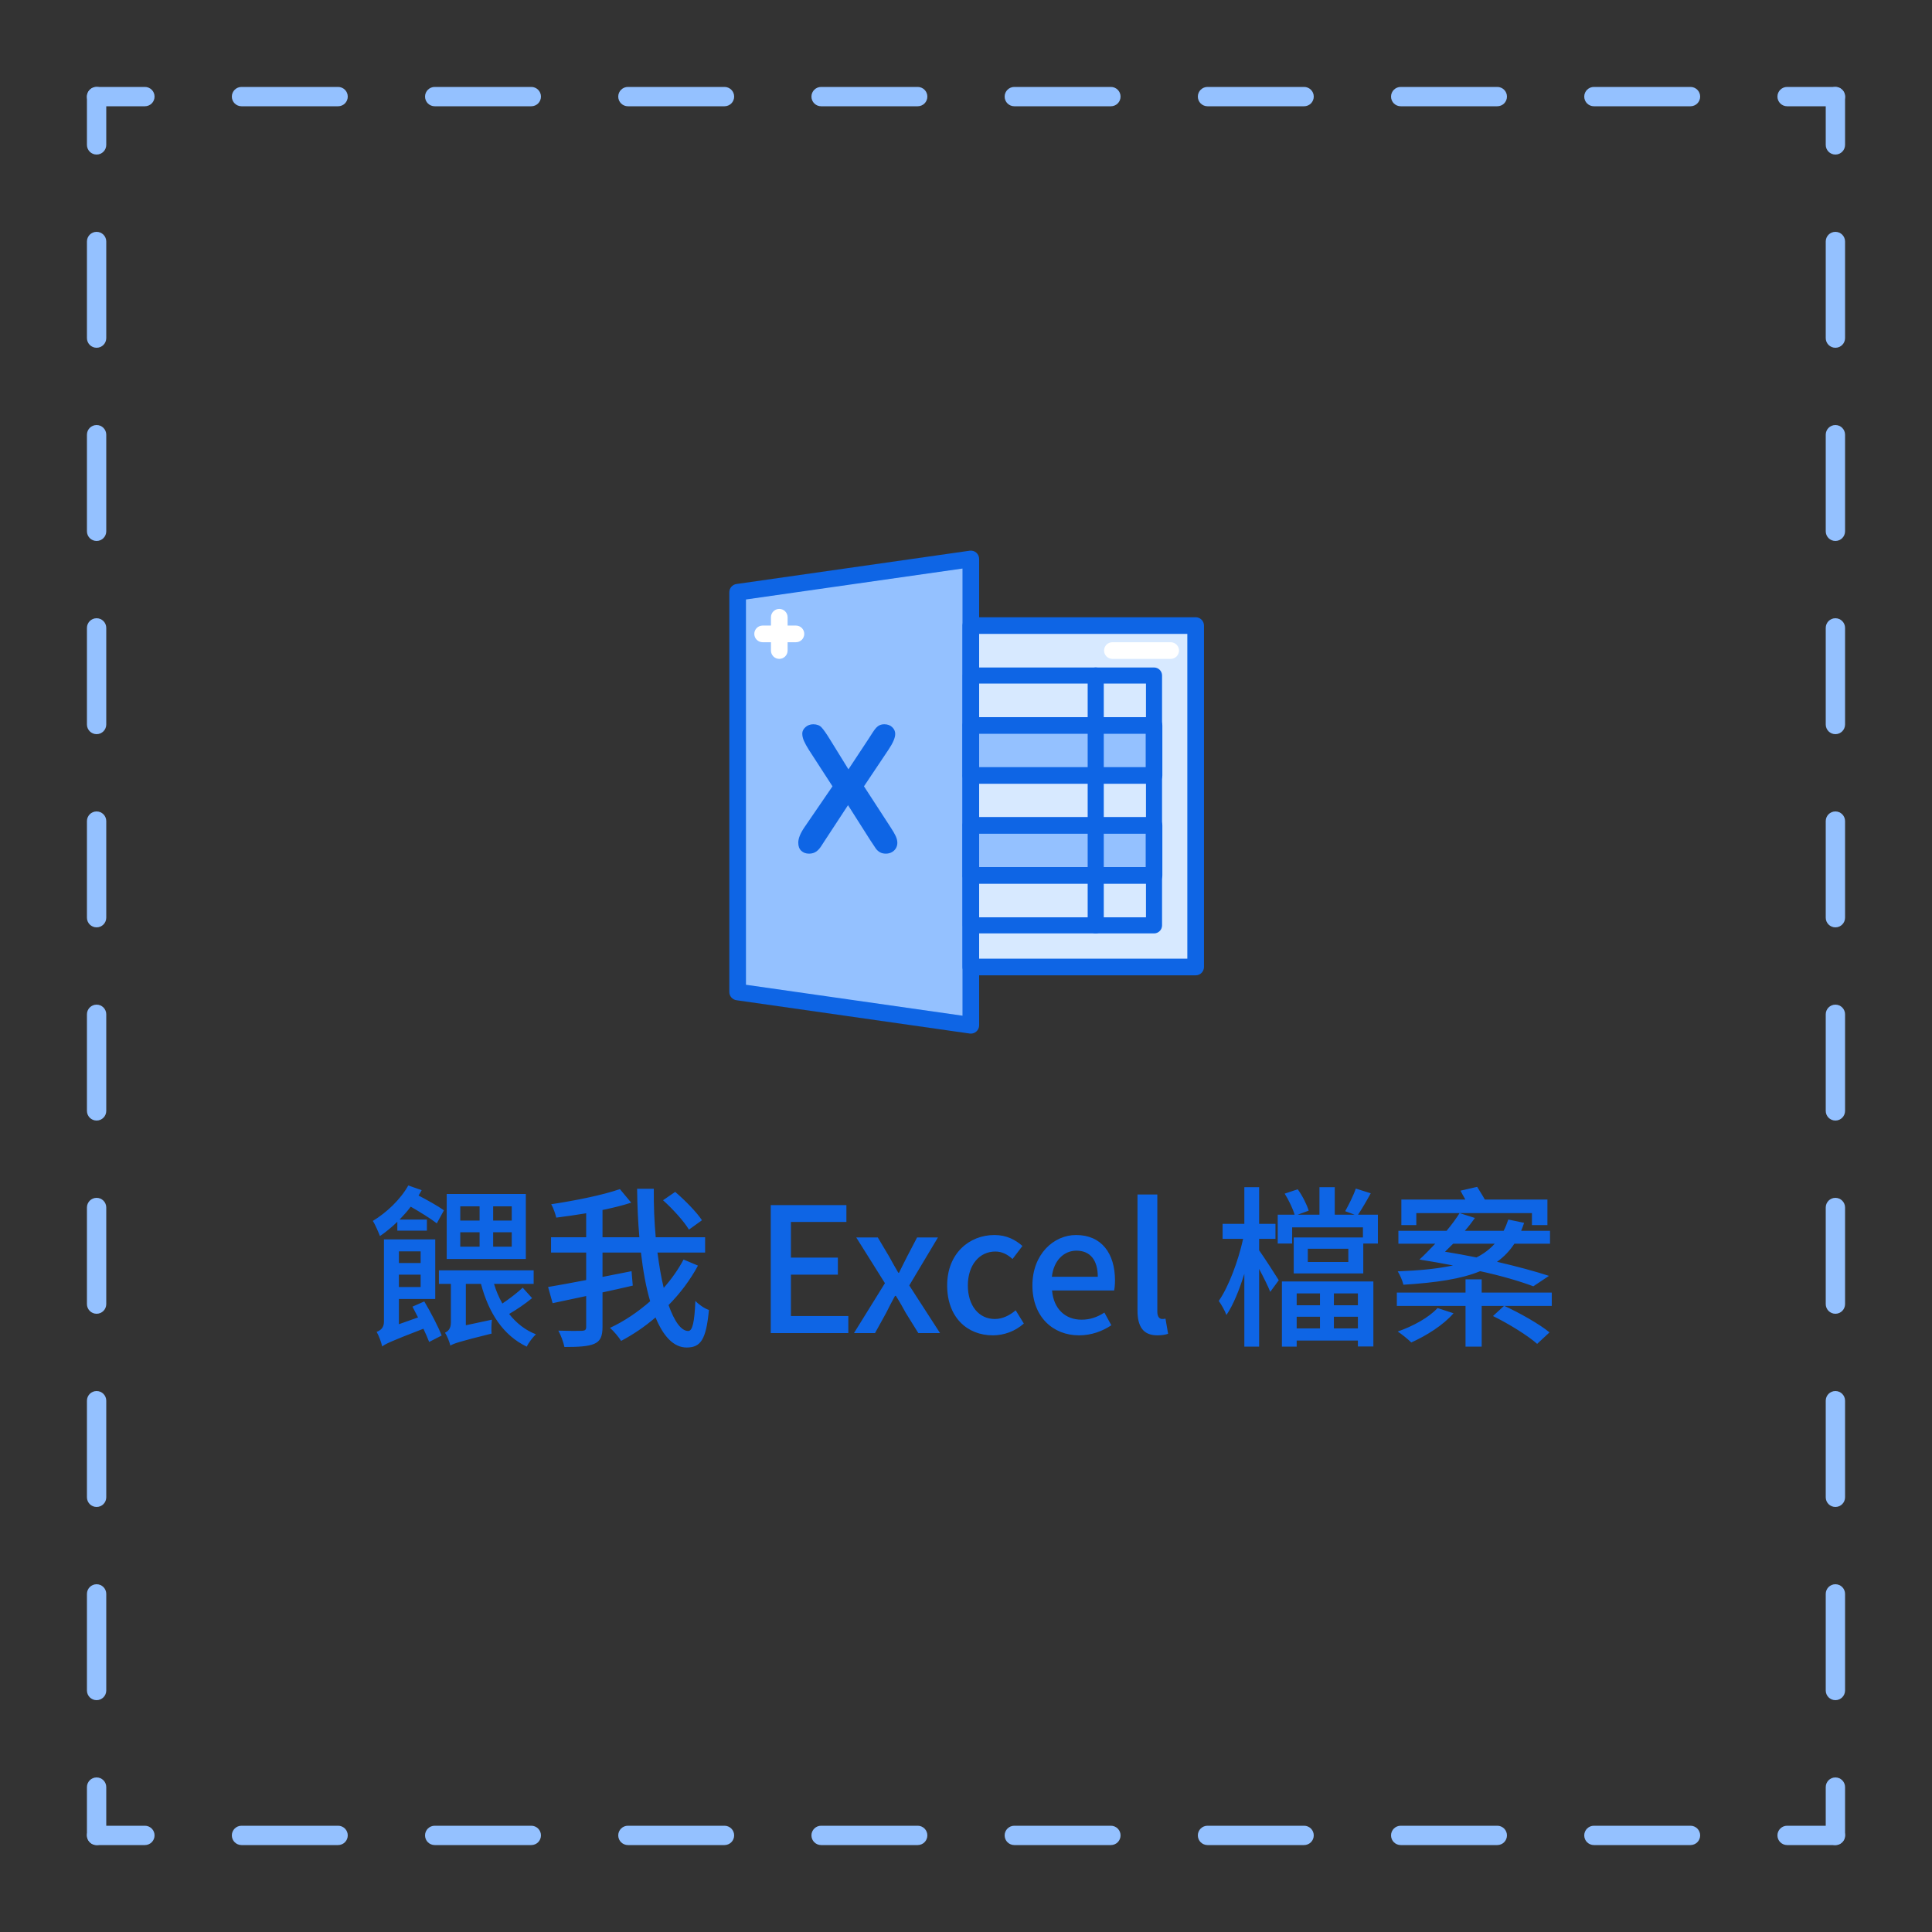 <svg width="400" height="400" viewBox="0 0 400 400" fill="none" xmlns="http://www.w3.org/2000/svg">
<rect x="0" y="0" width="400" height="400" fill="#333333" stroke="none"/>
<path d="M20 18C18.895 18 18 18.895 18 20C18 21.105 18.895 22 20 22V18ZM380 22C381.105 22 382 21.105 382 20C382 18.895 381.105 18 380 18V22ZM30 22C31.105 22 32 21.105 32 20C32 18.895 31.105 18 30 18V22ZM50 18C48.895 18 48 18.895 48 20C48 21.105 48.895 22 50 22V18ZM70 22C71.105 22 72 21.105 72 20C72 18.895 71.105 18 70 18V22ZM90 18C88.895 18 88 18.895 88 20C88 21.105 88.895 22 90 22V18ZM110 22C111.105 22 112 21.105 112 20C112 18.895 111.105 18 110 18V22ZM130 18C128.895 18 128 18.895 128 20C128 21.105 128.895 22 130 22V18ZM150 22C151.105 22 152 21.105 152 20C152 18.895 151.105 18 150 18V22ZM170 18C168.895 18 168 18.895 168 20C168 21.105 168.895 22 170 22V18ZM190 22C191.105 22 192 21.105 192 20C192 18.895 191.105 18 190 18V22ZM210 18C208.895 18 208 18.895 208 20C208 21.105 208.895 22 210 22V18ZM230 22C231.105 22 232 21.105 232 20C232 18.895 231.105 18 230 18V22ZM250 18C248.895 18 248 18.895 248 20C248 21.105 248.895 22 250 22V18ZM270 22C271.105 22 272 21.105 272 20C272 18.895 271.105 18 270 18V22ZM290 18C288.895 18 288 18.895 288 20C288 21.105 288.895 22 290 22V18ZM310 22C311.105 22 312 21.105 312 20C312 18.895 311.105 18 310 18V22ZM330 18C328.895 18 328 18.895 328 20C328 21.105 328.895 22 330 22V18ZM350 22C351.105 22 352 21.105 352 20C352 18.895 351.105 18 350 18V22ZM370 18C368.895 18 368 18.895 368 20C368 21.105 368.895 22 370 22V18ZM20 22H30V18H20V22ZM50 22H70V18H50V22ZM90 22H110V18H90V22ZM130 22H150V18H130V22ZM170 22H190V18H170V22ZM210 22H230V18H210V22ZM250 22H270V18H250V22ZM290 22H310V18H290V22ZM330 22H350V18H330V22ZM370 22H380V18H370V22Z" fill="#94C1FF"/>
<path d="M20 378C18.895 378 18 378.895 18 380C18 381.105 18.895 382 20 382V378ZM380 382C381.105 382 382 381.105 382 380C382 378.895 381.105 378 380 378V382ZM30 382C31.105 382 32 381.105 32 380C32 378.895 31.105 378 30 378V382ZM50 378C48.895 378 48 378.895 48 380C48 381.105 48.895 382 50 382V378ZM70 382C71.105 382 72 381.105 72 380C72 378.895 71.105 378 70 378V382ZM90 378C88.895 378 88 378.895 88 380C88 381.105 88.895 382 90 382V378ZM110 382C111.105 382 112 381.105 112 380C112 378.895 111.105 378 110 378V382ZM130 378C128.895 378 128 378.895 128 380C128 381.105 128.895 382 130 382V378ZM150 382C151.105 382 152 381.105 152 380C152 378.895 151.105 378 150 378V382ZM170 378C168.895 378 168 378.895 168 380C168 381.105 168.895 382 170 382V378ZM190 382C191.105 382 192 381.105 192 380C192 378.895 191.105 378 190 378V382ZM210 378C208.895 378 208 378.895 208 380C208 381.105 208.895 382 210 382V378ZM230 382C231.105 382 232 381.105 232 380C232 378.895 231.105 378 230 378V382ZM250 378C248.895 378 248 378.895 248 380C248 381.105 248.895 382 250 382V378ZM270 382C271.105 382 272 381.105 272 380C272 378.895 271.105 378 270 378V382ZM290 378C288.895 378 288 378.895 288 380C288 381.105 288.895 382 290 382V378ZM310 382C311.105 382 312 381.105 312 380C312 378.895 311.105 378 310 378V382ZM330 378C328.895 378 328 378.895 328 380C328 381.105 328.895 382 330 382V378ZM350 382C351.105 382 352 381.105 352 380C352 378.895 351.105 378 350 378V382ZM370 378C368.895 378 368 378.895 368 380C368 381.105 368.895 382 370 382V378ZM20 382H30V378H20V382ZM50 382H70V378H50V382ZM90 382H110V378H90V382ZM130 382H150V378H130V382ZM170 382H190V378H170V382ZM210 382H230V378H210V382ZM250 382H270V378H250V382ZM290 382H310V378H290V382ZM330 382H350V378H330V382ZM370 382H380V378H370V382Z" fill="#94C1FF"/>
<path d="M22 20C22 18.895 21.105 18 20 18C18.895 18 18 18.895 18 20H22ZM18 380C18 381.105 18.895 382 20 382C21.105 382 22 381.105 22 380H18ZM18 30C18 31.105 18.895 32 20 32C21.105 32 22 31.105 22 30H18ZM22 50C22 48.895 21.105 48 20 48C18.895 48 18 48.895 18 50H22ZM18 70C18 71.105 18.895 72 20 72C21.105 72 22 71.105 22 70H18ZM22 90C22 88.895 21.105 88 20 88C18.895 88 18 88.895 18 90H22ZM18 110C18 111.105 18.895 112 20 112C21.105 112 22 111.105 22 110H18ZM22 130C22 128.895 21.105 128 20 128C18.895 128 18 128.895 18 130H22ZM18 150C18 151.105 18.895 152 20 152C21.105 152 22 151.105 22 150H18ZM22 170C22 168.895 21.105 168 20 168C18.895 168 18 168.895 18 170H22ZM18 190C18 191.105 18.895 192 20 192C21.105 192 22 191.105 22 190H18ZM22 210C22 208.895 21.105 208 20 208C18.895 208 18 208.895 18 210H22ZM18 230C18 231.105 18.895 232 20 232C21.105 232 22 231.105 22 230H18ZM22 250C22 248.895 21.105 248 20 248C18.895 248 18 248.895 18 250H22ZM18 270C18 271.105 18.895 272 20 272C21.105 272 22 271.105 22 270H18ZM22 290C22 288.895 21.105 288 20 288C18.895 288 18 288.895 18 290H22ZM18 310C18 311.105 18.895 312 20 312C21.105 312 22 311.105 22 310H18ZM22 330C22 328.895 21.105 328 20 328C18.895 328 18 328.895 18 330H22ZM18 350C18 351.105 18.895 352 20 352C21.105 352 22 351.105 22 350H18ZM22 370C22 368.895 21.105 368 20 368C18.895 368 18 368.895 18 370H22ZM18 20V30H22V20H18ZM18 50L18 70H22L22 50H18ZM18 90L18 110H22L22 90H18ZM18 130V150H22V130H18ZM18 170V190H22V170H18ZM18 210L18 230H22L22 210H18ZM18 250V270H22V250H18ZM18 290V310H22V290H18ZM18 330L18 350H22L22 330H18ZM18 370V380H22V370H18Z" fill="#94C1FF"/>
<path d="M382 20C382 18.895 381.105 18 380 18C378.895 18 378 18.895 378 20H382ZM378 380C378 381.105 378.895 382 380 382C381.105 382 382 381.105 382 380H378ZM378 30C378 31.105 378.895 32 380 32C381.105 32 382 31.105 382 30H378ZM382 50C382 48.895 381.105 48 380 48C378.895 48 378 48.895 378 50H382ZM378 70C378 71.105 378.895 72 380 72C381.105 72 382 71.105 382 70H378ZM382 90C382 88.895 381.105 88 380 88C378.895 88 378 88.895 378 90H382ZM378 110C378 111.105 378.895 112 380 112C381.105 112 382 111.105 382 110H378ZM382 130C382 128.895 381.105 128 380 128C378.895 128 378 128.895 378 130H382ZM378 150C378 151.105 378.895 152 380 152C381.105 152 382 151.105 382 150H378ZM382 170C382 168.895 381.105 168 380 168C378.895 168 378 168.895 378 170H382ZM378 190C378 191.105 378.895 192 380 192C381.105 192 382 191.105 382 190H378ZM382 210C382 208.895 381.105 208 380 208C378.895 208 378 208.895 378 210H382ZM378 230C378 231.105 378.895 232 380 232C381.105 232 382 231.105 382 230H378ZM382 250C382 248.895 381.105 248 380 248C378.895 248 378 248.895 378 250H382ZM378 270C378 271.105 378.895 272 380 272C381.105 272 382 271.105 382 270H378ZM382 290C382 288.895 381.105 288 380 288C378.895 288 378 288.895 378 290H382ZM378 310C378 311.105 378.895 312 380 312C381.105 312 382 311.105 382 310H378ZM382 330C382 328.895 381.105 328 380 328C378.895 328 378 328.895 378 330H382ZM378 350C378 351.105 378.895 352 380 352C381.105 352 382 351.105 382 350H378ZM382 370C382 368.895 381.105 368 380 368C378.895 368 378 368.895 378 370H382ZM378 20V30H382V20H378ZM378 50V70H382V50H378ZM378 90V110H382V90H378ZM378 130V150H382V130H378ZM378 170V190H382V170H378ZM378 210V230H382V210H378ZM378 250V270H382V250H378ZM378 290V310H382V290H378ZM378 330V350H382V330H378ZM378 370V380H382V370H378Z" fill="#94C1FF"/>
<path d="M200.996 212.275L152.721 205.379V122.621L200.996 115.724V212.275Z" fill="#94C1FF"/>
<path d="M200.996 214C200.916 214 200.834 213.994 200.753 213.982L152.476 207.086C151.628 206.964 150.996 206.237 150.996 205.379V122.621C150.996 121.762 151.628 121.035 152.476 120.914L200.753 114.018C201.247 113.947 201.749 114.094 202.127 114.421C202.504 114.749 202.721 115.223 202.721 115.724V212.275C202.721 212.776 202.504 213.251 202.126 213.578C201.811 213.852 201.409 214 200.996 214ZM154.444 203.884L199.273 210.288V117.711L154.444 124.115V203.884Z" fill="#0E65E5"/>
<path d="M200.996 129.517H247.548V200.207H200.996V129.517Z" fill="#D7E9FF"/>
<path d="M247.548 201.931H200.996C200.043 201.931 199.273 201.159 199.273 200.207V129.517C199.273 128.565 200.043 127.793 200.996 127.793H247.548C248.501 127.793 249.273 128.565 249.273 129.517V200.207C249.273 201.159 248.501 201.931 247.548 201.931ZM202.721 198.482H245.824V131.241H202.721V198.482Z" fill="#0E65E5"/>
<path d="M166.562 171.261L172.358 162.798L167.482 155.272C167.022 154.542 166.677 153.915 166.448 153.39C166.219 152.867 166.103 152.362 166.103 151.88C166.103 151.385 166.326 150.94 166.767 150.545C167.208 150.151 167.746 149.953 168.383 149.953C169.114 149.953 169.681 150.168 170.088 150.599C170.494 151.029 171.056 151.827 171.775 152.993L175.662 159.282L179.814 152.993C180.155 152.463 180.447 152.009 180.689 151.632C180.93 151.256 181.163 150.943 181.387 150.695C181.61 150.449 181.861 150.263 182.137 150.139C182.413 150.015 182.735 149.953 183.1 149.953C183.76 149.953 184.299 150.151 184.716 150.545C185.134 150.94 185.345 151.408 185.345 151.95C185.345 152.739 184.89 153.811 183.984 155.165L178.877 162.798L184.373 171.261C184.866 172.003 185.226 172.62 185.45 173.108C185.673 173.597 185.786 174.059 185.786 174.494C185.786 174.906 185.685 175.284 185.486 175.626C185.285 175.967 185.002 176.237 184.637 176.439C184.271 176.639 183.859 176.738 183.399 176.738C182.906 176.738 182.488 176.635 182.145 176.429C181.804 176.224 181.528 175.967 181.315 175.66C181.103 175.354 180.709 174.759 180.132 173.876L175.574 166.703L170.734 174.089C170.357 174.677 170.088 175.09 169.929 175.326C169.771 175.562 169.578 175.79 169.354 176.014C169.13 176.238 168.866 176.415 168.56 176.544C168.253 176.673 167.894 176.738 167.482 176.738C166.846 176.738 166.319 176.544 165.901 176.155C165.482 175.767 165.273 175.201 165.273 174.459C165.273 173.587 165.704 172.522 166.562 171.261Z" fill="#0E65E5"/>
<path d="M238.928 151.873H200.996C200.076 151.873 199.33 151.127 199.33 150.207V139.862C199.33 138.941 200.076 138.195 200.996 138.195H238.928C239.849 138.195 240.594 138.941 240.594 139.862V150.207C240.594 151.126 239.849 151.873 238.928 151.873ZM202.664 148.54H237.26V141.529H202.664V148.54Z" fill="#0E65E5"/>
<path d="M200.996 150.207H238.928V160.552H200.996V150.207Z" fill="#94C1FF"/>
<path d="M238.928 162.275H200.996C200.043 162.275 199.273 161.504 199.273 160.552V150.207C199.273 149.255 200.043 148.482 200.996 148.482H238.928C239.881 148.482 240.652 149.255 240.652 150.207V160.552C240.652 161.504 239.881 162.275 238.928 162.275ZM202.721 158.827H237.203V151.93H202.721V158.827Z" fill="#0E65E5"/>
<path d="M238.928 172.563H200.996C200.076 172.563 199.33 171.817 199.33 170.896V160.552C199.33 159.631 200.076 158.885 200.996 158.885H238.928C239.849 158.885 240.594 159.631 240.594 160.552V170.896C240.594 171.817 239.849 172.563 238.928 172.563ZM202.664 169.229H237.261V162.218H202.664V169.229Z" fill="#0E65E5"/>
<path d="M200.996 170.896H238.928V181.241H200.996V170.896Z" fill="#94C1FF"/>
<path d="M238.928 182.966H200.996C200.043 182.966 199.273 182.193 199.273 181.241V170.896C199.273 169.944 200.043 169.173 200.996 169.173H238.928C239.881 169.173 240.652 169.944 240.652 170.896V181.241C240.652 182.193 239.881 182.966 238.928 182.966ZM202.721 179.517H237.203V172.621H202.721V179.517Z" fill="#0E65E5"/>
<path d="M238.928 193.253H200.996C200.076 193.253 199.33 192.507 199.33 191.586V181.241C199.33 180.321 200.076 179.575 200.996 179.575H238.928C239.849 179.575 240.594 180.321 240.594 181.241V191.586C240.594 192.506 239.849 193.253 238.928 193.253ZM202.664 189.919H237.261V182.907H202.664V189.919Z" fill="#0E65E5"/>
<path d="M226.859 193.253C225.938 193.253 225.192 192.507 225.192 191.586V139.862C225.192 138.941 225.938 138.195 226.859 138.195C227.78 138.195 228.525 138.941 228.525 139.862V191.586C228.525 192.506 227.78 193.253 226.859 193.253Z" fill="#0E65E5"/>
<path d="M161.342 136.414C160.388 136.414 159.617 135.641 159.617 134.689V127.793C159.617 126.841 160.388 126.069 161.342 126.069C162.295 126.069 163.065 126.841 163.065 127.793V134.689C163.065 135.641 162.295 136.414 161.342 136.414Z" fill="white"/>
<path d="M164.79 132.966H157.894C156.94 132.966 156.169 132.193 156.169 131.241C156.169 130.289 156.94 129.517 157.894 129.517H164.79C165.743 129.517 166.514 130.289 166.514 131.241C166.514 132.193 165.743 132.966 164.79 132.966Z" fill="white"/>
<path d="M242.376 136.414H230.307C229.354 136.414 228.583 135.641 228.583 134.689C228.583 133.737 229.354 132.966 230.307 132.966H242.376C243.329 132.966 244.1 133.737 244.1 134.689C244.1 135.641 243.329 136.414 242.376 136.414Z" fill="white"/>
<path d="M105.952 252.708H102.1V249.756H105.952V252.708ZM105.952 258.108H102.1V255.12H105.952V258.108ZM95.296 255.12H99.292V258.108H95.296V255.12ZM95.296 249.756H99.292V252.708H95.296V249.756ZM108.868 247.2H92.488V260.664H108.868V247.2ZM82.264 254.796H88.384V252.492H82.732C83.56 251.628 84.352 250.764 85.036 249.828C86.98 250.944 89.248 252.348 90.436 253.284L91.912 250.584C90.724 249.72 88.528 248.496 86.656 247.524C86.908 247.164 87.088 246.768 87.304 246.408L84.532 245.436C82.912 248.352 79.996 251.088 77.188 252.78C77.692 253.536 78.412 255.264 78.664 255.912C79.888 255.084 81.112 254.076 82.264 252.96V254.796ZM87.088 259.08V261.492H82.588V259.08H87.088ZM82.588 266.46V263.904H87.088V266.46H82.588ZM85.396 270.528C85.756 271.212 86.152 271.968 86.548 272.76L82.588 274.164V268.944H90.112V256.596H79.492V273.66C79.492 275.028 78.628 275.496 77.98 275.748C78.448 276.54 78.952 277.98 79.132 278.772C79.816 278.232 80.86 277.728 87.664 275.1C88.132 276.108 88.564 277.08 88.852 277.836L91.444 276.504C90.76 274.74 89.176 271.68 87.844 269.448L85.396 270.528ZM108.22 266.604C107.14 267.612 105.484 268.908 104.008 269.88C103.324 268.656 102.712 267.288 102.28 265.812H110.488V263.004H90.868V265.812H93.352V273.804C93.352 275.172 92.704 275.64 92.128 275.928C92.56 276.54 93.064 277.836 93.244 278.592C93.928 278.16 95.08 277.764 101.776 276.108C101.704 275.424 101.74 274.128 101.848 273.228L96.448 274.38V265.812H99.58C101.2 271.896 104.188 276.468 109.048 278.808C109.444 277.98 110.308 276.864 110.956 276.252C108.724 275.388 106.888 273.912 105.412 272.04C106.96 271.14 108.724 269.952 110.164 268.764L108.22 266.604ZM145.336 252.636C144.22 250.944 141.808 248.496 139.792 246.768L137.272 248.496C139.288 250.296 141.628 252.888 142.636 254.58L145.336 252.636ZM141.52 260.772C140.44 262.824 139.036 264.804 137.416 266.64C136.876 264.444 136.48 262.032 136.12 259.332H145.984V256.164H135.76C135.472 252.996 135.328 249.576 135.364 246.12H131.908C131.944 249.54 132.088 252.924 132.376 256.164H124.744V250.512C126.868 250.08 128.92 249.576 130.684 249L128.344 246.192C124.852 247.416 119.128 248.568 114.124 249.324C114.556 250.044 114.988 251.34 115.168 252.096C117.112 251.844 119.236 251.556 121.36 251.196V256.164H114.088V259.332H121.36V265.02C118.372 265.596 115.6 266.1 113.476 266.46L114.412 269.808C116.464 269.376 118.804 268.872 121.36 268.332V274.74C121.36 275.316 121.144 275.496 120.496 275.532C119.884 275.568 117.796 275.568 115.6 275.496C116.104 276.396 116.68 277.944 116.86 278.88C119.74 278.88 121.756 278.772 123.016 278.232C124.276 277.692 124.744 276.72 124.744 274.74V267.576C126.832 267.144 128.956 266.64 131.008 266.172L130.756 263.184L124.744 264.372V259.332H132.7C133.132 263.04 133.744 266.496 134.608 269.412C132.052 271.644 129.244 273.552 126.292 274.92C127.156 275.676 128.056 276.792 128.596 277.62C131.116 276.288 133.492 274.668 135.724 272.76C137.308 276.612 139.432 278.988 142.168 278.988C145.084 278.988 146.2 277.332 146.776 271.212C145.876 270.924 144.724 270.132 143.968 269.34C143.788 273.804 143.356 275.568 142.492 275.568C141.016 275.568 139.612 273.552 138.424 270.204C140.836 267.756 142.888 265.02 144.508 262.032L141.52 260.772ZM159.578 276H175.634V272.472H163.754V263.904H173.474V260.376H163.754V252.996H175.238V249.504H159.578V276ZM176.806 276H181.162L183.466 271.824C184.078 270.6 184.69 269.412 185.302 268.296H185.482C186.202 269.412 186.886 270.636 187.534 271.824L190.126 276H194.626L188.254 266.136L194.194 256.2H189.874L187.786 260.196C187.246 261.276 186.67 262.392 186.13 263.508H185.986C185.338 262.392 184.69 261.276 184.114 260.196L181.738 256.2H177.274L183.214 265.668L176.806 276ZM205.567 276.468C207.835 276.468 210.175 275.64 211.975 274.02L210.283 271.284C209.095 272.292 207.619 273.084 205.963 273.084C202.651 273.084 200.383 270.312 200.383 266.136C200.383 261.924 202.759 259.116 206.071 259.116C207.439 259.116 208.555 259.692 209.635 260.664L211.687 257.964C210.247 256.704 208.411 255.696 205.891 255.696C200.671 255.696 196.099 259.512 196.099 266.136C196.099 272.688 200.203 276.468 205.567 276.468ZM223.396 276.468C225.988 276.468 228.256 275.604 230.092 274.38L228.652 271.752C227.212 272.688 225.7 273.228 223.936 273.228C220.516 273.228 218.14 270.96 217.816 267.18H230.668C230.776 266.712 230.848 265.884 230.848 265.092C230.848 259.476 228.04 255.696 222.784 255.696C218.14 255.696 213.748 259.692 213.748 266.136C213.748 272.652 218.032 276.468 223.396 276.468ZM217.78 264.336C218.176 260.844 220.372 258.936 222.856 258.936C225.736 258.936 227.284 260.916 227.284 264.336H217.78ZM239.611 276.468C240.619 276.468 241.339 276.324 241.843 276.144L241.303 273.012C240.943 273.084 240.799 273.084 240.619 273.084C240.115 273.084 239.611 272.688 239.611 271.572V247.308H235.507V271.356C235.507 274.56 236.623 276.468 239.611 276.468ZM260.688 256.488H264.072V253.392H260.688V245.796H257.628V253.392H253.128V256.488H257.376C256.368 261.06 254.388 266.388 252.336 269.34C252.84 270.06 253.596 271.356 253.92 272.256C255.324 270.204 256.584 267.072 257.628 263.724V278.808H260.688V262.716C261.588 264.408 262.56 266.352 262.992 267.468L264.756 265.056C264.18 264.12 261.696 260.268 260.688 258.864V256.488ZM273.288 267.792V270.24H268.464V267.792H273.288ZM281.136 270.24H276.168V267.792H281.136V270.24ZM276.168 275.028V272.616H281.136V275.028H276.168ZM268.464 275.028V272.616H273.288V275.028H268.464ZM265.404 278.808H268.464V277.548H281.136V278.772H284.34V265.308H265.404V278.808ZM279.156 261.276H270.768V258.54H279.156V261.276ZM281.172 251.484C281.964 250.296 282.936 248.64 283.8 247.056L280.704 246.084C280.236 247.488 279.228 249.468 278.508 250.764L280.452 251.484H276.348V245.796H273.18V251.484H268.68L270.948 250.656C270.588 249.432 269.652 247.56 268.68 246.228L265.98 247.128C266.808 248.46 267.672 250.224 268.032 251.484H264.54V257.46H267.528V254.112H282.18V256.2H267.852V263.652H282.252V257.46H285.276V251.484H281.172ZM317.172 253.644H320.376V248.352H307.416C306.948 247.488 306.3 246.516 305.832 245.724L302.376 246.516C302.664 247.092 303.024 247.704 303.384 248.352H290.136V253.644H293.232V251.16H317.172V253.644ZM309.468 257.496C308.46 258.612 307.2 259.584 305.688 260.34C303.564 259.908 301.368 259.512 299.172 259.152C299.712 258.612 300.288 258.072 300.864 257.496H309.468ZM320.7 264.156C317.856 263.22 314.112 262.212 309.936 261.24C311.376 260.232 312.564 258.972 313.536 257.496H320.916V254.832H314.94C315.156 254.292 315.372 253.752 315.552 253.176L312.276 252.492C311.988 253.32 311.7 254.112 311.304 254.832H303.276C304.068 253.932 304.752 253.032 305.364 252.168L302.196 251.16C301.44 252.348 300.54 253.572 299.496 254.832H289.524V257.496H297.156C296.004 258.684 294.888 259.872 293.88 260.772C296.22 261.132 298.56 261.564 300.828 261.996C297.696 262.68 293.952 263.04 289.38 263.22C289.848 263.94 290.316 265.02 290.568 265.992C297.336 265.56 302.556 264.804 306.444 263.184C310.908 264.156 314.688 265.272 317.46 266.316L320.7 264.156ZM297.624 270.816C295.824 272.796 292.512 274.596 289.38 275.676C290.208 276.216 291.54 277.296 292.188 277.944C295.248 276.576 298.848 274.344 300.936 271.896L297.624 270.816ZM321.276 267.612H306.768V264.876H303.42V267.612H289.2V270.384H303.42V278.808H306.768V270.384H311.376L309.108 272.472C312.276 274.02 316.308 276.504 318.252 278.232L320.808 275.856C318.72 274.128 314.616 271.824 311.484 270.384H321.276V267.612Z" fill="#0E65E5"/>
</svg>
